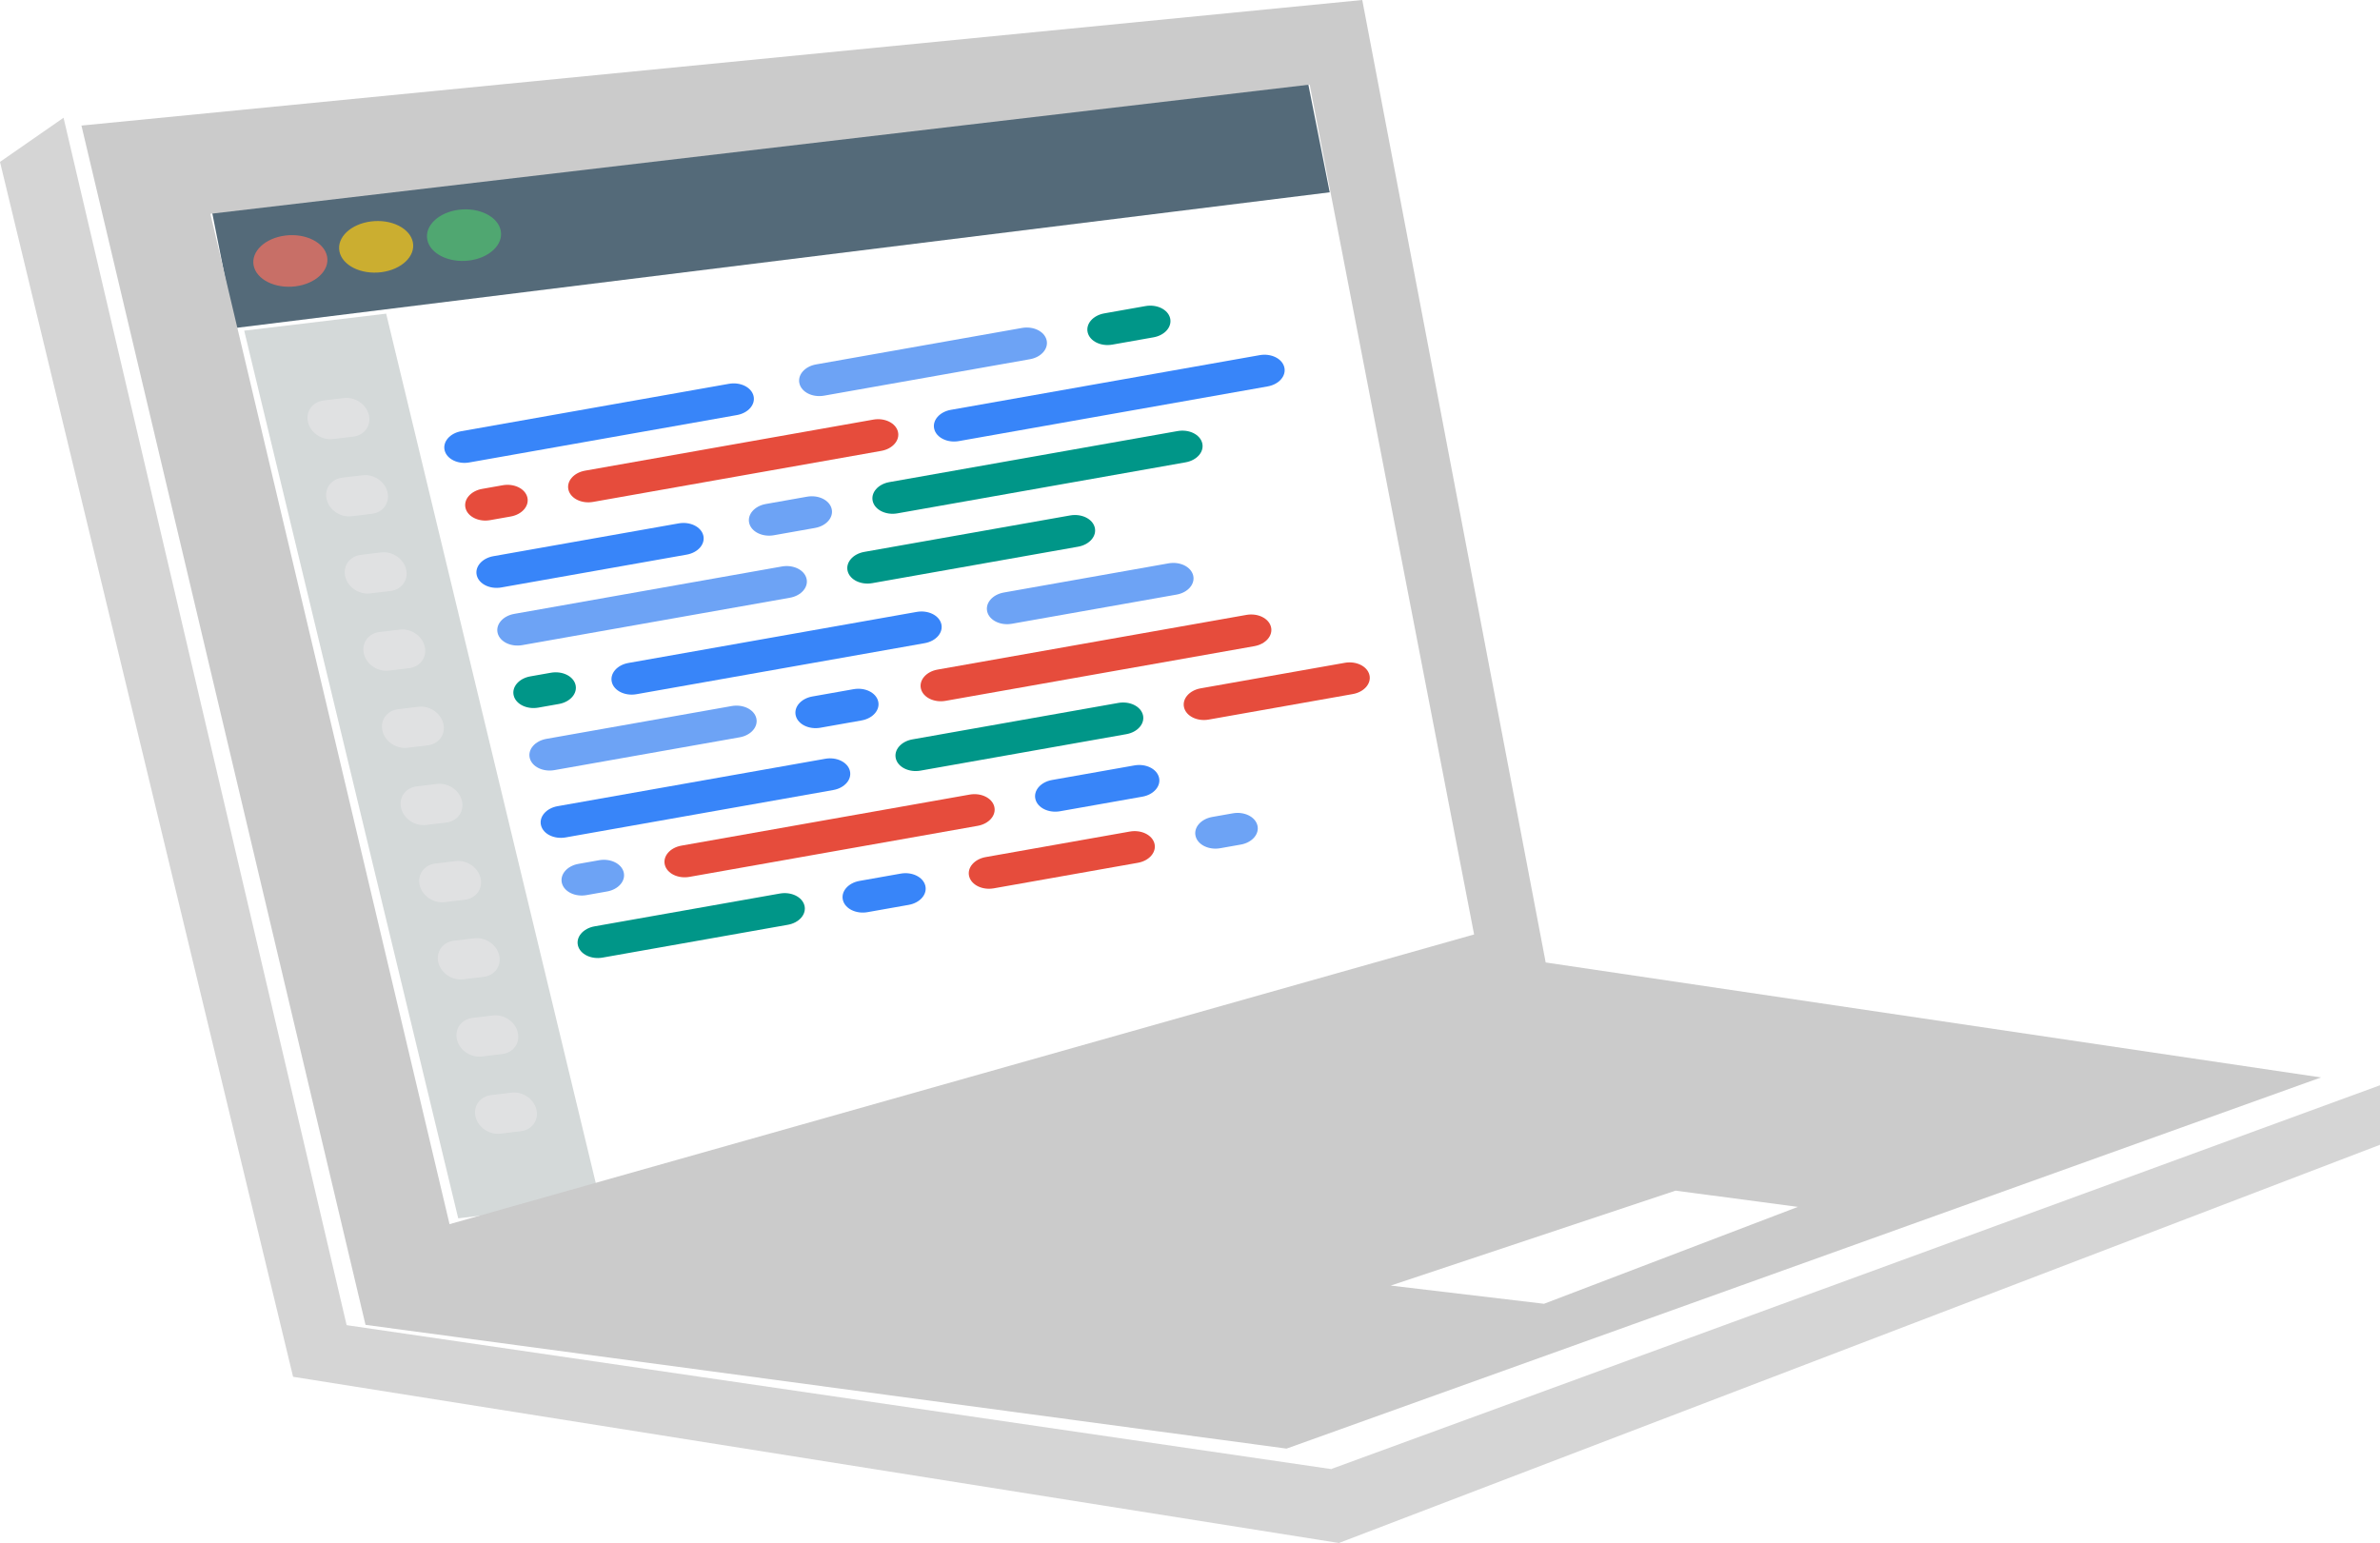 <?xml version="1.0" standalone="no"?><!-- Generator: Gravit.io --><svg xmlns="http://www.w3.org/2000/svg" xmlns:xlink="http://www.w3.org/1999/xlink" style="isolation:isolate" viewBox="0 0 289.834 187.928" width="289.834" height="187.928"><defs><clipPath id="_clipPath_p7kN2bnh8OB2BqkqEHb29FnZVqMHxmYC"><rect width="289.834" height="187.928"/></clipPath></defs><g clip-path="url(#_clipPath_p7kN2bnh8OB2BqkqEHb29FnZVqMHxmYC)"><g id="Development"><g id="browser"><g id="Group"><rect x="26.725" y="17.403" width="134.381" height="14.373" transform="matrix(0.992,-0.123,0.195,0.983,-4.081,12.002)" fill="rgb(84,106,121)"/><clipPath id="_clipPath_fR7kQOSgDypHl1YhZxgPzcX7kY3pgZx9"><rect x="26.725" y="17.403" width="134.381" height="14.373" transform="matrix(0.992,-0.123,0.195,0.983,-4.081,12.002)" fill="rgb(84,106,121)"/></clipPath><g clip-path="url(#_clipPath_fR7kQOSgDypHl1YhZxgPzcX7kY3pgZx9)"><g opacity="0.76"><path d=" M 52.036 29.196 C 51.698 27.489 53.426 25.853 55.894 25.546 C 58.361 25.239 60.64 26.376 60.978 28.083 C 61.317 29.79 59.589 31.425 57.121 31.732 C 54.654 32.039 52.375 30.903 52.036 29.196 Z " fill="rgb(79,186,111)"/></g><g opacity="0.76"><path d=" M 41.336 30.618 C 40.997 28.911 42.726 27.276 45.193 26.969 C 47.661 26.662 49.939 27.798 50.278 29.505 C 50.617 31.212 48.889 32.847 46.421 33.154 C 43.953 33.461 41.675 32.325 41.336 30.618 Z " fill="rgb(240,196,25)"/></g><g opacity="0.76"><path d=" M 30.889 32.339 C 30.551 30.632 32.279 28.996 34.747 28.689 C 37.214 28.382 39.493 29.519 39.831 31.226 C 40.17 32.933 38.442 34.568 35.974 34.875 C 33.506 35.182 31.228 34.046 30.889 32.339 Z " fill="rgb(237,113,97)"/></g></g></g></g><g id="Group" style="opacity:0.55;"><g id="Group"><rect x="42.712" y="38.062" width="17.409" height="110.431" transform="matrix(0.993,-0.119,0.236,0.979,-21.656,8.092)" fill="rgb(177,185,185)"/><path d=" M 40.547 53.477 L 43.016 53.181 C 44.382 53.017 45.232 51.834 44.919 50.535 C 44.605 49.235 43.248 48.317 41.883 48.481 L 39.413 48.777 C 38.048 48.941 37.197 50.123 37.511 51.423 C 37.824 52.722 39.181 53.64 40.547 53.477 Z " fill="rgb(198,201,203)"/><path d=" M 44.15 57.881 L 41.681 58.177 C 40.315 58.34 39.465 59.523 39.778 60.822 C 40.091 62.122 41.448 63.04 42.814 62.876 L 45.283 62.58 C 46.649 62.417 47.499 61.234 47.186 59.934 C 46.873 58.635 45.515 57.717 44.15 57.881 Z " fill="rgb(198,201,203)"/><path d=" M 46.417 67.28 L 43.948 67.576 C 42.582 67.74 41.732 68.923 42.045 70.222 C 42.358 71.522 43.716 72.44 45.081 72.276 L 47.55 71.98 C 48.916 71.816 49.766 70.634 49.453 69.334 C 49.14 68.035 47.782 67.116 46.417 67.28 Z " fill="rgb(198,201,203)"/><path d=" M 48.684 76.68 L 46.215 76.976 C 44.849 77.14 43.999 78.322 44.312 79.622 C 44.625 80.921 45.983 81.839 47.348 81.676 L 49.818 81.38 C 51.183 81.216 52.034 80.033 51.72 78.734 C 51.407 77.434 50.05 76.516 48.684 76.68 Z " fill="rgb(198,201,203)"/><path d=" M 50.951 86.079 L 48.482 86.375 C 47.116 86.539 46.266 87.722 46.579 89.021 C 46.893 90.321 48.25 91.239 49.615 91.075 L 52.085 90.779 C 53.45 90.616 54.301 89.433 53.987 88.133 C 53.674 86.834 52.317 85.916 50.951 86.079 Z " fill="rgb(198,201,203)"/><path d=" M 53.218 95.479 L 50.749 95.775 C 49.383 95.939 48.533 97.122 48.846 98.421 C 49.16 99.721 50.517 100.639 51.882 100.475 L 54.352 100.179 C 55.717 100.015 56.568 98.832 56.254 97.533 C 55.941 96.233 54.584 95.315 53.218 95.479 Z " fill="rgb(198,201,203)"/><path d=" M 55.485 104.879 L 53.016 105.175 C 51.65 105.338 50.8 106.521 51.113 107.821 C 51.427 109.12 52.784 110.038 54.149 109.875 L 56.619 109.579 C 57.984 109.415 58.835 108.232 58.521 106.933 C 58.208 105.633 56.851 104.715 55.485 104.879 Z " fill="rgb(198,201,203)"/><path d=" M 57.752 114.278 L 55.283 114.574 C 53.917 114.738 53.067 115.921 53.38 117.22 C 53.694 118.52 55.051 119.438 56.416 119.274 L 58.886 118.978 C 60.251 118.814 61.102 117.632 60.788 116.332 C 60.475 115.033 59.118 114.115 57.752 114.278 Z " fill="rgb(198,201,203)"/><path d=" M 60.019 123.678 L 57.55 123.974 C 56.184 124.138 55.334 125.32 55.647 126.62 C 55.961 127.919 57.318 128.838 58.683 128.674 L 61.153 128.378 C 62.518 128.214 63.369 127.031 63.055 125.732 C 62.742 124.432 61.385 123.514 60.019 123.678 Z " fill="rgb(198,201,203)"/><path d=" M 62.286 133.078 L 59.817 133.374 C 58.451 133.537 57.601 134.72 57.914 136.02 C 58.228 137.319 59.585 138.237 60.951 138.073 L 63.42 137.777 C 64.785 137.614 65.636 136.431 65.322 135.131 C 65.009 133.832 63.652 132.914 62.286 133.078 Z " fill="rgb(198,201,203)"/></g></g><g id="Group"><path d=" M 89.743 50.551 L 57.149 56.324 C 55.762 56.57 54.423 55.918 54.152 54.866 C 53.882 53.813 54.784 52.764 56.171 52.519 L 88.765 46.746 C 90.151 46.5 91.491 47.152 91.761 48.204 C 92.031 49.257 91.129 50.306 89.743 50.551 Z " fill="rgb(56,133,249)"/><path d=" M 125.43 43.749 L 100.357 48.189 C 98.971 48.435 97.632 47.783 97.361 46.731 C 97.091 45.678 97.993 44.629 99.379 44.384 L 124.452 39.943 C 125.838 39.697 127.178 40.35 127.448 41.402 C 127.718 42.454 126.816 43.503 125.43 43.749 Z " fill="rgb(109,163,245)"/><path d=" M 140.473 41.084 L 135.459 41.972 C 134.072 42.218 132.733 41.566 132.463 40.514 C 132.192 39.461 133.094 38.412 134.481 38.167 L 139.495 37.279 C 140.882 37.033 142.221 37.685 142.491 38.737 C 142.762 39.79 141.86 40.839 140.473 41.084 Z " fill="rgb(0,150,136)"/><path d=" M 154.38 47.061 L 116.771 53.722 C 115.385 53.968 114.045 53.316 113.775 52.263 C 113.504 51.211 114.407 50.162 115.793 49.916 L 153.402 43.255 C 154.788 43.01 156.128 43.662 156.398 44.714 C 156.668 45.766 155.766 46.815 154.38 47.061 Z " fill="rgb(56,133,249)"/><path d=" M 107.328 54.913 L 91.626 57.694 L 72.226 61.13 C 70.84 61.375 69.501 60.723 69.23 59.671 C 68.96 58.619 69.862 57.57 71.248 57.324 L 94.098 53.277 L 106.35 51.107 C 107.736 50.861 109.076 51.514 109.346 52.566 C 109.616 53.618 108.714 54.667 107.328 54.913 Z " fill="rgb(230,76,60)"/><path d=" M 62.197 62.906 L 59.69 63.35 C 58.304 63.596 56.964 62.944 56.694 61.891 C 56.424 60.839 57.326 59.79 58.712 59.544 L 61.219 59.1 C 62.606 58.855 63.945 59.507 64.216 60.559 C 64.486 61.611 63.584 62.66 62.197 62.906 Z " fill="rgb(230,76,60)"/><path d=" M 83.626 67.55 L 61.06 71.547 C 59.674 71.793 58.335 71.141 58.064 70.088 C 57.794 69.036 58.696 67.987 60.082 67.741 L 82.648 63.745 C 84.034 63.499 85.373 64.151 85.644 65.204 C 85.914 66.256 85.012 67.305 83.626 67.55 Z " fill="rgb(56,133,249)"/><path d=" M 99.255 64.3 L 94.24 65.189 C 92.854 65.434 91.514 64.782 91.244 63.73 C 90.974 62.678 91.876 61.628 93.262 61.383 L 98.277 60.495 C 99.663 60.249 101.002 60.901 101.273 61.954 C 101.543 63.006 100.641 64.055 99.255 64.3 Z " fill="rgb(109,163,245)"/><path d=" M 144.385 56.307 L 109.284 62.524 C 107.897 62.77 106.558 62.118 106.287 61.065 C 106.017 60.013 106.919 58.964 108.306 58.718 L 143.407 52.501 C 144.794 52.256 146.133 52.908 146.403 53.96 C 146.674 55.012 145.771 56.062 144.385 56.307 Z " fill="rgb(0,150,136)"/><path d=" M 96.196 72.8 L 63.602 78.573 C 62.215 78.819 60.876 78.166 60.606 77.114 C 60.335 76.062 61.237 75.013 62.624 74.767 L 95.218 68.994 C 96.605 68.749 97.944 69.401 98.214 70.453 C 98.485 71.505 97.583 72.554 96.196 72.8 Z " fill="rgb(109,163,245)"/><path d=" M 131.297 66.583 L 106.225 71.024 C 104.838 71.269 103.499 70.617 103.229 69.565 C 102.958 68.513 103.861 67.464 105.247 67.218 L 130.319 62.777 C 131.706 62.532 133.045 63.184 133.316 64.236 C 133.586 65.288 132.684 66.337 131.297 66.583 Z " fill="rgb(0,150,136)"/><path d=" M 143.282 72.418 L 123.224 75.971 C 121.838 76.216 120.498 75.564 120.228 74.512 C 119.958 73.46 120.86 72.411 122.246 72.165 L 142.304 68.612 C 143.691 68.367 145.03 69.019 145.3 70.071 C 145.571 71.123 144.669 72.173 143.282 72.418 Z " fill="rgb(109,163,245)"/><path d=" M 112.61 78.333 L 77.508 84.55 C 76.122 84.795 74.783 84.143 74.512 83.091 C 74.242 82.039 75.144 80.989 76.53 80.744 L 111.632 74.527 C 113.018 74.281 114.358 74.933 114.628 75.986 C 114.898 77.038 113.996 78.087 112.61 78.333 Z " fill="rgb(56,133,249)"/><path d=" M 68.065 85.74 L 65.558 86.184 C 64.171 86.43 62.832 85.778 62.562 84.726 C 62.291 83.673 63.193 82.624 64.58 82.379 L 67.087 81.935 C 68.474 81.689 69.813 82.341 70.083 83.393 C 70.354 84.446 69.452 85.495 68.065 85.74 Z " fill="rgb(0,150,136)"/><path d=" M 90.079 89.799 L 67.514 93.796 C 66.127 94.041 64.788 93.389 64.517 92.337 C 64.247 91.285 65.149 90.236 66.536 89.99 L 89.101 85.993 C 90.487 85.748 91.827 86.4 92.097 87.452 C 92.367 88.504 91.465 89.554 90.079 89.799 Z " fill="rgb(109,163,245)"/><path d=" M 104.921 87.744 L 99.907 88.633 C 98.52 88.878 97.181 88.226 96.91 87.174 C 96.64 86.122 97.542 85.072 98.929 84.827 L 103.943 83.939 C 105.33 83.693 106.669 84.345 106.939 85.398 C 107.21 86.45 106.308 87.499 104.921 87.744 Z " fill="rgb(56,133,249)"/><path d=" M 152.76 78.697 L 115.151 85.358 C 113.765 85.604 112.425 84.952 112.155 83.9 C 111.885 82.847 112.787 81.798 114.173 81.553 L 151.782 74.892 C 153.168 74.646 154.508 75.298 154.778 76.35 C 155.048 77.403 154.146 78.452 152.76 78.697 Z " fill="rgb(230,76,60)"/><path d=" M 101.478 96.22 L 68.884 101.993 C 67.497 102.238 66.158 101.586 65.888 100.534 C 65.617 99.482 66.519 98.433 67.906 98.187 L 100.5 92.414 C 101.887 92.169 103.226 92.821 103.496 93.873 C 103.767 94.925 102.865 95.974 101.478 96.22 Z " fill="rgb(56,133,249)"/><path d=" M 137.165 89.417 L 112.093 93.858 C 110.706 94.104 109.367 93.451 109.096 92.399 C 108.826 91.347 109.728 90.298 111.115 90.052 L 136.187 85.612 C 137.574 85.366 138.913 86.018 139.183 87.07 C 139.454 88.123 138.551 89.172 137.165 89.417 Z " fill="rgb(0,150,136)"/><path d=" M 164.745 84.532 L 147.194 87.641 C 145.807 87.887 144.468 87.234 144.198 86.182 C 143.927 85.13 144.829 84.081 146.216 83.835 L 163.767 80.727 C 165.153 80.481 166.492 81.133 166.763 82.186 C 167.033 83.238 166.131 84.287 164.745 84.532 Z " fill="rgb(230,76,60)"/><path d=" M 139.121 97.029 L 129.092 98.805 C 127.705 99.051 126.366 98.398 126.096 97.346 C 125.825 96.294 126.727 95.245 128.114 94.999 L 138.143 93.223 C 139.529 92.977 140.869 93.629 141.139 94.682 C 141.41 95.734 140.507 96.783 139.121 97.029 Z " fill="rgb(56,133,249)"/><path d=" M 119.063 100.581 L 83.962 106.798 C 82.575 107.044 81.236 106.392 80.965 105.339 C 80.695 104.287 81.597 103.238 82.984 102.993 L 118.085 96.776 C 119.471 96.53 120.811 97.182 121.081 98.234 C 121.352 99.287 120.449 100.336 119.063 100.581 Z " fill="rgb(230,76,60)"/><path d=" M 73.933 108.575 L 71.425 109.019 C 70.039 109.264 68.7 108.612 68.429 107.56 C 68.159 106.508 69.061 105.458 70.447 105.213 L 72.955 104.769 C 74.341 104.523 75.68 105.175 75.951 106.228 C 76.221 107.28 75.319 108.329 73.933 108.575 Z " fill="rgb(109,163,245)"/><path d=" M 95.946 112.633 L 73.381 116.63 C 71.995 116.876 70.655 116.224 70.385 115.171 C 70.115 114.119 71.017 113.07 72.403 112.824 L 94.968 108.828 C 96.355 108.582 97.694 109.234 97.965 110.286 C 98.235 111.339 97.333 112.388 95.946 112.633 Z " fill="rgb(0,150,136)"/><path d=" M 110.663 110.207 L 105.648 111.095 C 104.262 111.34 102.922 110.688 102.652 109.636 C 102.382 108.584 103.284 107.535 104.67 107.289 L 109.685 106.401 C 111.071 106.155 112.41 106.808 112.681 107.86 C 112.951 108.912 112.049 109.961 110.663 110.207 Z " fill="rgb(56,133,249)"/><path d=" M 138.569 105.084 L 121.019 108.193 C 119.632 108.438 118.293 107.786 118.023 106.734 C 117.752 105.682 118.654 104.633 120.041 104.387 L 137.592 101.278 C 138.978 101.033 140.317 101.685 140.588 102.737 C 140.858 103.79 139.956 104.839 138.569 105.084 Z " fill="rgb(230,76,60)"/><path d=" M 151.106 102.864 L 148.598 103.308 C 147.212 103.553 145.873 102.901 145.602 101.849 C 145.332 100.797 146.234 99.748 147.621 99.502 L 150.128 99.058 C 151.514 98.813 152.854 99.465 153.124 100.517 C 153.394 101.569 152.492 102.618 151.106 102.864 Z " fill="rgb(109,163,245)"/></g><g id="computer-and-books-studying-tools" style="mix-blend-mode:overlay;"><g id="Group"><g id="Group"><path d=" M 156.677 176.431 L 44.512 161.36 L 9.918 15.293 L 165.894 0 L 188.233 117.227 L 188.251 117.227 L 282.649 131.226 L 156.677 176.431 Z  M 159.494 10.306 L 25.617 26.042 L 54.744 149.096 L 179.515 113.81 L 159.494 10.306 Z  M 169.357 156.576 L 188.03 158.792 L 218.948 146.99 L 204.052 145.014 L 169.357 156.576 Z " fill="rgb(203,203,203)"/><path d=" M 7.739 14.341 L 42.212 161.396 L 162.172 178.933 L 162.172 178.896 L 289.834 132.178 L 289.834 139.427 L 163.05 187.928 L 35.692 167.685 L 0 19.716 L 7.739 14.341 Z " fill="rgb(213,213,213)"/></g></g></g></g></g></svg>